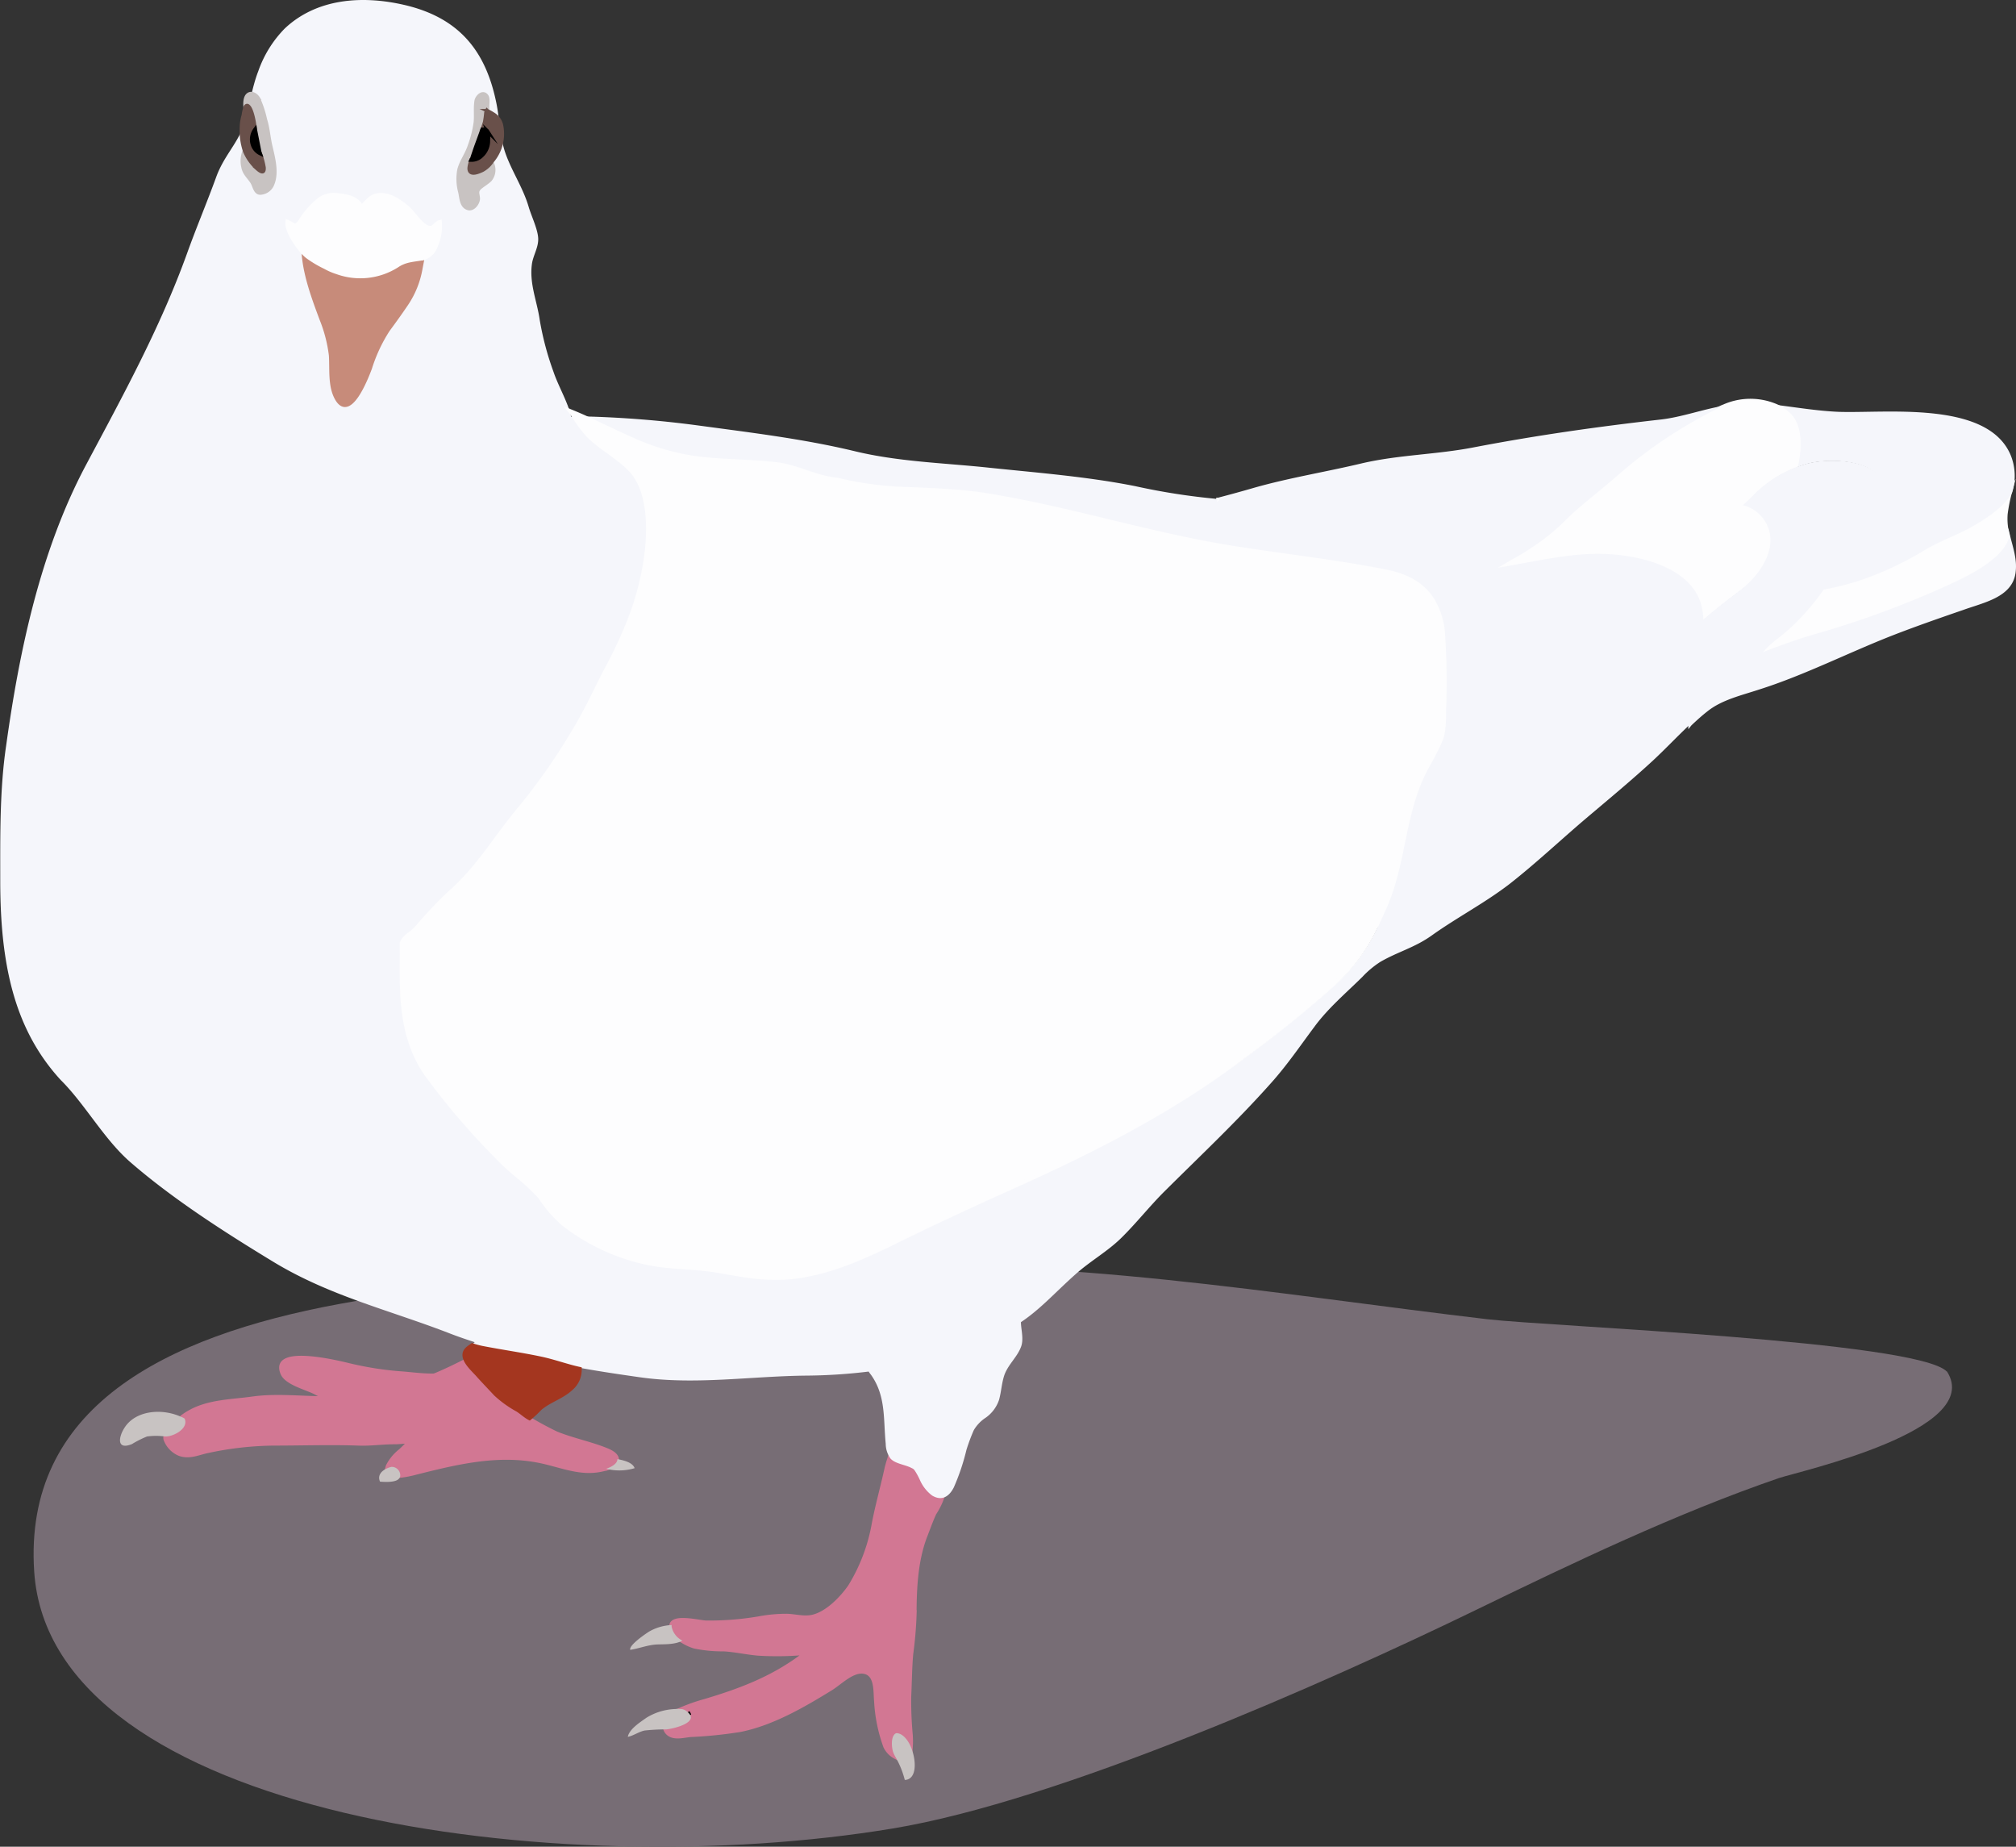 <svg id="d2" xmlns="http://www.w3.org/2000/svg" viewBox="0 0 338.32 309.86"><rect x="0" y="0" width="338.32" height="309.86" fill="#333333" stroke="none"/><defs><style>.cls-1{fill:#776d75;}.cls-2{fill:#d27793;stroke:#d27793;}.cls-10,.cls-11,.cls-12,.cls-13,.cls-14,.cls-2,.cls-3,.cls-4,.cls-5,.cls-6,.cls-7{stroke-miterlimit:10;stroke-width:0.6px;}.cls-3{fill:#fff;stroke:#fff;}.cls-4,.cls-9{fill:#f5f6fb;}.cls-4{stroke:#f5f6fb;}.cls-5{fill:#fdfdfe;stroke:#fdfdfe;}.cls-6{fill:#7388a0;stroke:#7388a0;}.cls-7{fill:none;}.cls-13,.cls-7{stroke:#000;}.cls-11,.cls-8{fill:#c8c3c2;}.cls-10{fill:#c78b7a;stroke:#c78b7a;}.cls-11{stroke:#c8c3c2;}.cls-12{fill:#69504a;stroke:#69504a;}.cls-14{fill:#a4361f;stroke:#a4361f;}</style></defs><title>dove-svg-2-1</title><path class="cls-1" d="M326.7,230.12C333,240,301.91,246.85,298.5,248c-17.12,5.87-34.64,14.26-50.79,22.1-25.55,12.4-70,32.06-97.9,36.69C93.64,316.12,8.43,304.8,5.7,263.7c-3.66-55,94.49-47.79,136-50.72,34.69-2.45,73.37,4.33,107.87,8.37,10.25,1.2,72.06,3.64,77.1,8.77" transform="translate(0.04 0)"/><path class="cls-2" d="M111.83,290.23c1.16-.13,5.52-1.15,3.59-2.89h0a.6.6,0,0,0-.32-.29,1.7,1.7,0,0,0-.87-.28,30.37,30.37,0,0,1,4-1.4c6.29-1.87,11.8-4,16.91-8a51.46,51.46,0,0,1-7.91.13c-1.92-.16-3.83-.6-5.76-.72a23.83,23.83,0,0,1-4.95-.47,8.37,8.37,0,0,1-2.15-1,3.42,3.42,0,0,1-1.79-2.3,1,1,0,0,1,0-.31c.28-1.69,4.61-.56,5.85-.5a49.33,49.33,0,0,0,8.84-.69,25.06,25.06,0,0,1,4.82-.44c1.52.07,2.89.5,4.36.13,2.34-.6,4.7-3,6.1-5a29.91,29.91,0,0,0,4-10.49c.6-3.17,1.49-6.29,2.18-9.46.16-.65.4-1.4.65-2.15,1.3,1.34,3.19,1.49,4.39,2.83.6.69.81,1.84,1.52,2.68a3.43,3.43,0,0,0,2.86,1.59,12.26,12.26,0,0,1-1.34,2.71c-.56,1.2-1,2.46-1.49,3.71-1.62,4.14-1.84,8.88-1.84,13.29a65.76,65.76,0,0,1-.56,6.58c-.22,2.35-.22,4.78-.34,7.17a61.23,61.23,0,0,0,.25,6.35,14.49,14.49,0,0,1,0,2.3c-.56-1.4-1.55-2.52-2.55-2.46-1,.37-.78,2.58-.41,3.36a6.71,6.71,0,0,1,.31.6,3.9,3.9,0,0,1-1.68-1.75,26.24,26.24,0,0,1-1.55-7.6c-.16-1.62.13-4.42-1.87-4.89s-4.18,1.9-5.76,2.83c-4.6,2.83-9.81,5.85-15.19,6.91a72.79,72.79,0,0,1-8.25.84c-1.24.1-3,.69-4-.47a1.69,1.69,0,0,1-.31-.56Z" transform="translate(0.04 0)"/><path class="cls-2" d="M27.72,241.05c1.4.1,4-1.34,3.3-3h0a2.36,2.36,0,0,0-.56-.28,1.3,1.3,0,0,1,.25-.19,9.83,9.83,0,0,1,1.09-.69c3.17-1.79,7.07-1.79,10.52-2.27,4-.56,8-.06,12-.06h.33a56.45,56.45,0,0,0,10.45-1.34,37.22,37.22,0,0,0,7.66-2.43h0c1.9-.78,3.74-1.68,5.57-2.61a21.94,21.94,0,0,0,3,3.8,21,21,0,0,0,4.85,4.39,57.49,57.49,0,0,0,7.17,4.11c2.77,1.12,5.85,1.72,8.53,2.83,1.12.47,1.62,1,1.65,1.55s-.75,1.28-1.9,1.62h-.1c-3.62,1-6.61-.27-10.16-1.12-7.38-1.76-14.54,0-21.66,1.79a18.49,18.49,0,0,1-2.55.5,1.43,1.43,0,0,0-1.34-1.52H65.7a3.55,3.55,0,0,0-.81.28L65,246a7.74,7.74,0,0,1,2.15-2.61,21.09,21.09,0,0,0,1.49-1.52c-.84.06-1.68.16-2.52.16-2.05,0-4,.31-6.07.22-4.7-.16-9.37,0-14,0a55.14,55.14,0,0,0-11.3,1.27c-1.58.34-3,1.06-4.67.47a4.27,4.27,0,0,1-2.39-2.52,1.2,1.2,0,0,1,0-.47Z" transform="translate(0.04 0)"/><path class="cls-3" d="M204.33,83.82a1.05,1.05,0,0,0,.31,0l-.44.5Z" transform="translate(0.04 0)"/><path class="cls-4" d="M287.23,117.48c1.65-1.59,3.73-2.34,5.38-4,1.28-1.27,2.23-2.92,3.43-4.36l.06-.07c2.68-1,5.45-2,8.18-2.83a164,164,0,0,0,23.31-8.63c2.86-1.36,8.5-4.09,9.39-7.71.49,2.06,1.23,4,.93,6.19-.53,3.89-5.11,4.73-8.62,6-3.84,1.32-7.77,2.69-11.62,4.18-7.53,2.93-14.94,6.73-22.47,9.12-3,1-6.38,1.74-8.88,3.74-.94.73-1.84,1.55-2.73,2.39A45.72,45.72,0,0,1,287.23,117.48Z" transform="translate(0.04 0)"/><path class="cls-5" d="M300,105.56a38.72,38.72,0,0,0,6-6.82h0a43.82,43.82,0,0,0,7.56-2.11,55.63,55.63,0,0,0,9.19-4.48c2.49-1.52,5.26-2.43,7.81-3.86,2-1.09,5.38-3.18,6.73-5.63a27.2,27.2,0,0,0-.71,3.59,10.86,10.86,0,0,0,.34,3.59c-.88,3.62-6.52,6.35-9.39,7.71a159.92,159.92,0,0,1-23.31,8.63c-2.74.81-5.51,1.79-8.18,2.83C297.33,107.49,298.66,106.82,300,105.56Z" transform="translate(0.04 0)"/><path class="cls-4" d="M298.53,68.3c3.21.41,6.43.93,9.74,1.09,7.72.34,25-2,28.83,7.07a8.92,8.92,0,0,1,.24,6.1h0c-1.35,2.45-4.78,4.54-6.73,5.63-2.55,1.43-5.33,2.34-7.81,3.86a55.63,55.63,0,0,1-9.19,4.48A43.82,43.82,0,0,1,306,98.62c0-.06.12-.12.12-.18,1.4-2.06,2.12-3.71,4-5.33a14.94,14.94,0,0,0,3-3.59c1.15-1.79,3.22-4.47,3.34-6.64.39-6.16-9.37-6.44-13.35-5.33-.6.19-1.2.38-1.72.56.66-3.11.66-6.61-1.06-8.4A7.65,7.65,0,0,0,298.53,68.3Z" transform="translate(0.04 0)"/><path class="cls-6" d="M306.05,98.69" transform="translate(0.04 0)"/><path class="cls-7" d="M115.66,287.78a1.48,1.48,0,0,0-.25-.5" transform="translate(0.04 0)"/><path class="cls-8" d="M108.45,288.21a9.85,9.85,0,0,1,4.85-1.46,3.81,3.81,0,0,1,.84,0h.06a1.7,1.7,0,0,1,.87.28,2.7,2.7,0,0,1,.31.25h0c2,1.74-2.39,2.77-3.59,2.89h-.16a32.4,32.4,0,0,0-3.51.19c-1,.22-1.84.87-2.8,1.06C105.54,290.11,107.5,288.89,108.45,288.21Z" transform="translate(0.04 0)"/><path class="cls-8" d="M108.85,273.78a8.3,8.3,0,0,1,3.83-1.12,1,1,0,0,0,0,.31,3.35,3.35,0,0,0,1.79,2.3c-1.2.71-3.18.6-4.3.65-1.62.1-3,.69-4.45.9C105.5,276.05,108.1,274.27,108.85,273.78Z" transform="translate(0.04 0)"/><path class="cls-8" d="M103.57,244.82c1.2.22,2.58.6,2.89,1.52a8.92,8.92,0,0,1-4.78.1C102.83,246.05,103.58,245.47,103.57,244.82Z" transform="translate(0.04 0)"/><path class="cls-8" d="M20.82,239.61c1.85-3,6.36-3.36,9.56-1.87a2.36,2.36,0,0,1,.56.28h0c.75,1.65-1.9,3.08-3.3,3h0a11.15,11.15,0,0,0-3,0,17,17,0,0,0-2.54,1.28C19.5,243.35,19.85,241.14,20.82,239.61Z" transform="translate(0.04 0)"/><path class="cls-2" d="M58.65,229.05a54.61,54.61,0,0,0,9,1.37c1.56.13,3.37.37,5.08.34a37.22,37.22,0,0,1-7.66,2.43,59.07,59.07,0,0,1-10.4,1.34h0a17.48,17.48,0,0,1-1.74-.82c-1.42-.78-4.91-1.59-5.6-3.27C45.33,225.61,57.51,228.79,58.65,229.05Z" transform="translate(0.04 0)"/><path class="cls-8" d="M150.34,290.81c1-.07,2,1.06,2.55,2.46.9,2.3.9,5.32-1.09,5.38a15.22,15.22,0,0,0-1.55-3.83,6.71,6.71,0,0,1-.31-.6C149.57,293.44,149.37,291.23,150.34,290.81Z" transform="translate(0.04 0)"/><path class="cls-8" d="M64.85,246.4a3.55,3.55,0,0,1,.81-.28h0a1.43,1.43,0,0,1,1.47,1.39h0v.12h0a.86.86,0,0,1-.31.56c-.6.56-2.31.47-3.08.41C63.27,247.59,63.95,246.81,64.85,246.4Z" transform="translate(0.04 0)"/><path class="cls-5" d="M262.4,87.55c2.7-2.72,5.8-4.95,8.7-7.5A77.84,77.84,0,0,1,288.47,68.5a8.08,8.08,0,0,1,.8-.35h0a11,11,0,0,1,9.3.19h0a7.65,7.65,0,0,1,1.79,1.4c1.74,1.83,1.74,5.31,1.05,8.41a20,20,0,0,0-6.48,4c-.6.56-1.52,1.49-2.49,2.39-4-1.34-9.77-.47-13,.06a82,82,0,0,0-18.39,5.79A36.67,36.67,0,0,1,257,91.88,33.48,33.48,0,0,0,262.4,87.55Z" transform="translate(0.04 0)"/><path class="cls-5" d="M253.9,93.75c1-.6,2.09-1.2,3.11-1.89a36.67,36.67,0,0,0,4.09-1.5,82,82,0,0,1,18.36-5.79c3.17-.53,8.9-1.4,13-.06a6.1,6.1,0,0,1,4.51,4.54c.84,3.92-2.33,7.85-5.32,10-2.15,1.59-4.14,3.24-6.16,4.92a6,6,0,0,0-.07-1.12c-.87-8.09-12.3-10-18.7-9.68-5.38.27-10.71,1.64-16,2.39C251.79,95,252.88,94.34,253.9,93.75Z" transform="translate(0.04 0)"/><path class="cls-4" d="M232.63,151.95c3.23-7.65,2.85-16,7-23.31a45.59,45.59,0,0,0,2.24-4.41c.6-1.42.56-3.74.6-5.38a115.47,115.47,0,0,0-.19-12.45,12.62,12.62,0,0,0-1.79-5.78,58.58,58.58,0,0,0,6.38-2.93c1.31-.65,2.59-1.37,3.86-2.05h0c5.26-.77,10.59-2.15,16-2.39,6.41-.31,17.84,1.58,18.7,9.68a6.45,6.45,0,0,1,.07,1.12c-.07,6.94-7.87,9.8-12,14.35-3.11,3.4-6.13,7.1-9.18,10.62a101.21,101.21,0,0,1-11.55,11c-4,3.39-8.56,6-12.67,9.09-2.65,2.06-6,3.89-8.81,6C231.67,154.12,232.1,153.05,232.63,151.95Z" transform="translate(0.04 0)"/><line class="cls-7" x1="240.46" y1="100.6" x2="240.43" y2="100.6"/><path class="cls-9" d="M1,125.05C3.2,109.2,6.72,92.51,14.31,78.17c6.26-11.76,12.48-23.06,17-35.54,1.55-4.33,3.33-8.53,4.92-12.89,1.24-3.45,3.43-5.48,4.48-8.37s1.39-6.32,2.59-9.42a19.25,19.25,0,0,1,4.45-7.17C53-.17,60.54-.88,67.95.86c9,2.13,13.43,7.6,15.23,16.06.6,2.7.64,5.68,1.44,8.3,1,3.19,3.11,6.18,4.08,9.56.47,1.56,1.52,3.71,1.58,5.23s-.87,2.86-1.06,4.33c-.44,3.27.87,6.22,1.31,9.31a49.19,49.19,0,0,0,2.3,8.69c.73,2.17,2,4.38,2.71,6.58h0a10,10,0,0,1,.27,1h.48a23.61,23.61,0,0,0,2.43,3.26c2.08,2.08,4.93,3.56,7,5.67,3.31,3.44,3.27,10,2.67,14.41-1,7.28-3.39,12.88-6.76,19.23-1.89,3.59-3.43,7.1-5.61,10.59a100.78,100.78,0,0,1-8.66,12.36c-4.18,4.91-7,10.07-12,14.42-2.09,1.79-3.64,3.92-5.54,5.89a16.14,16.14,0,0,1-1.36,1.14,3.23,3.23,0,0,0-1.06,1.27c0,8-.46,15.39,4.22,22.18A117.64,117.64,0,0,0,84,194.69c2.9,3,3.68,2.92,6.78,6.29a22.48,22.48,0,0,0,3.81,4.42,34.34,34.34,0,0,0,15.86,6.94c3.32.44,6.67.4,10,1a49.3,49.3,0,0,0,11,1.2c6.89-.27,13.42-3.3,19.52-6.31s12.34-5.89,18.59-8.7c13.67-6.16,27.15-13,39.16-22A195.89,195.89,0,0,0,224.21,165a30.62,30.62,0,0,0,7.06-9.69c2.8-2.16,6.16-4,8.78-6,4.11-3.11,8.69-5.7,12.67-9.09a101.2,101.2,0,0,0,11.55-11c3-3.51,6.07-7.22,9.18-10.62,4.18-4.54,12-7.41,12-14.35,2-1.68,4-3.33,6.16-4.92,3-2.18,6.16-6.1,5.32-10a6.1,6.1,0,0,0-4.48-4.57c1-.9,1.89-1.83,2.49-2.39a20,20,0,0,1,6.47-4c.52-.19,1.12-.37,1.72-.56,4-1.12,13.75-.84,13.35,5.33-.13,2.18-2.18,4.87-3.34,6.66a14.94,14.94,0,0,1-3,3.59c-1.9,1.62-2.62,3.27-4,5.33,0,.06-.12.12-.12.18h0a38.73,38.73,0,0,1-6,6.82c-1.4,1.3-2.74,2-4,3.49l-.07.06c-1.2,1.42-2.16,3.08-3.49,4.41-1.68,1.68-3.76,2.43-5.38,4a45.72,45.72,0,0,0-3.65,4c-2.06,1.94-4,4-6,5.86-3.53,3.27-7.53,6.58-11.3,9.77-4.23,3.59-8.4,7.53-12.83,11-4.11,3.17-8.89,5.66-13.07,8.65-2.89,2.06-5.73,2.74-8.66,4.45a15.85,15.85,0,0,0-3,2.52c-2.71,2.67-5.76,5.26-8,8.31-2.43,3.25-4.64,6.52-7.38,9.56-5.57,6.26-11.67,12-17.71,18-2.52,2.49-4.78,5.38-7.35,7.91-2.34,2.3-5.23,3.89-7.72,6.13-3.45,3.08-5.85,5.82-9.12,8,0,1.2.53,2.88,0,4.18-.66,1.75-2.24,3-2.83,4.85-.41,1.31-.47,2.65-.84,4a6,6,0,0,1-2.24,3,6.32,6.32,0,0,0-2,2.09,30.42,30.42,0,0,0-1.24,3.33,36.68,36.68,0,0,1-2.12,6.29c-.78,1.52-2,2.34-3.65,1.34a6.53,6.53,0,0,1-2-2.52,12,12,0,0,0-.75-1.43c-.34-.53-.31-.47-.87-.75-1.06-.5-2.62-.65-3.37-1.52a4.33,4.33,0,0,1-.78-2.46c-.41-4.11.06-8-2.46-11.55-.13-.16-.28-.37-.41-.56a91.53,91.53,0,0,1-10.56.68c-9.27.1-18.53,1.59-27.8.28-3.51-.5-6.91-1-10.27-1.62v.22c-2.1-.45-4.29-1.26-6.58-1.75-3.27-.7-6.58-1.16-9.85-1.79a14.35,14.35,0,0,1-1.65-.45,2.87,2.87,0,0,0,.6-.5c-1.52-.5-3-1-4.57-1.62-10-3.83-19.73-6.16-29-11.73-8.24-5-17.1-10.65-24.38-17-4.35-3.86-7.47-9.62-11.52-13.64a34,34,0,0,1-5.6-8.25C.8,165.22,0,156.16,0,147.65,0,140.19-.1,132.44,1,125.05Z" transform="translate(0.04 0)"/><path class="cls-9" d="M67.36,158.16a3.23,3.23,0,0,1,1.06-1.27,16.14,16.14,0,0,0,1.36-1.14,73.48,73.48,0,0,1,5.54-5.89c5-4.35,7.84-9.51,12-14.42A100.78,100.78,0,0,0,96,123.05c2.18-3.49,3.72-7,5.61-10.59,3.37-6.35,5.78-12,6.76-19.23.6-4.39.63-11-2.67-14.41-2-2.08-4.87-3.59-7-5.67a23.61,23.61,0,0,1-2.43-3.28H98a177.06,177.06,0,0,1,19,1.5c8.84,1.2,17.62,2.24,26.21,4.29,7.5,1.84,15.16,2,22.88,2.83,8.09.84,16.41,1.49,24.38,3.08a110.13,110.13,0,0,0,13.85,2.15l-.13.53.44-.5a1.12,1.12,0,0,1-.31,0l.07-.25q2.89-.75,6-1.65c5.89-1.68,12.14-2.68,18.12-4.11,6.29-1.46,12.61-1.46,18.93-2.71,10.46-2,20.64-3.44,31.22-4.64,3.53-.4,7.06-1.72,10.59-2.31l-.8.35A77.84,77.84,0,0,0,271.1,80.05c-2.89,2.55-6,4.78-8.69,7.5A33.48,33.48,0,0,1,257,91.88a35.3,35.3,0,0,1-3.11,1.89c-1.06.59-2.12,1.28-3.22,1.87h0c-1.27.68-2.55,1.4-3.86,2.05a58.58,58.58,0,0,1-6.38,2.93,12.62,12.62,0,0,1,1.79,5.78,115.47,115.47,0,0,1,.19,12.45c0,1.67,0,4-.6,5.38a45.59,45.59,0,0,1-2.24,4.41c-4.09,7.31-3.72,15.66-7,23.31-.48,1.14-1,2.22-1.46,3.25a30.62,30.62,0,0,1-7,9.7,192.75,192.75,0,0,1-15.54,12.55c-12,9.09-25.48,15.88-39.16,22-6.24,2.81-12.48,5.69-18.59,8.7s-12.64,6-19.52,6.31c-3.93.13-7.17-.55-11-1.2-3.33-.56-6.68-.53-10-1a34.34,34.34,0,0,1-15.86-6.94,22.48,22.48,0,0,1-3.81-4.42c-3.1-3.38-3.88-3.31-6.78-6.29A120.4,120.4,0,0,1,71.6,180.26C66.87,173.55,67.33,166.12,67.36,158.16Z" transform="translate(0.04 0)"/><path class="cls-10" d="M51.48,43a39.81,39.81,0,0,0,3.8,2.27C61,47.6,65,45.7,66.64,44.61c1.34-.88,2.52-.91,4.11-1.2h.13c-.1.6-.22,1.15-.31,1.65a15.32,15.32,0,0,1-2.34,5.88c-1,1.49-2.09,3-3.14,4.42a26.16,26.16,0,0,0-3,6.41c-.6,1.59-3.43,9-5.64,5.11-1.2-2.12-.84-5-1-7.28a24.05,24.05,0,0,0-1.58-6.07c-1.25-3.36-2.73-7.28-3-11.09Q51.16,42.73,51.48,43Z" transform="translate(0.04 0)"/><path class="cls-5" d="M48.16,37.17c1.31.53,1.28,1.15,2.21-.13a13.06,13.06,0,0,1,2.73-3.23,4.14,4.14,0,0,1,3.59-1.09c1.34.12,3.43.5,3.89,2,.87-.77,1.43-1.79,2.74-2,1.93-.25,3.51.87,4.92,2,1.09.91,2.09,2.68,3.3,3.3s1.3-.56,2.27-.81a8.27,8.27,0,0,1-.71,4.14,3.29,3.29,0,0,1-2.27,2.06H70.7c-1.58.26-2.77.29-4.11,1.2a11.53,11.53,0,0,1-10.1,1.09,10.33,10.33,0,0,1-2-.87,18.18,18.18,0,0,1-3-1.79,8.37,8.37,0,0,1-.65-.6h0C49.57,41.05,47.95,38.62,48.16,37.17Z" transform="translate(0.04 0)"/><path class="cls-11" d="M77,28.47c.38-1.43,1.31-2.62,1.75-4a18.53,18.53,0,0,0,1-4c.1-1.16-.06-2.39.13-3.55.12-.69,1.06-1.65,1.71-.87.31.35.22,1.15.19,1.59v.68a.33.33,0,0,0-.06.16,1.57,1.57,0,0,0-.16.41,14.85,14.85,0,0,1-.22,1.59c-.13.39-.25.79-.41,1.2-.28.78-.56,1.55-.84,2.3s-.6,1.72-.87,2.52a2.14,2.14,0,0,1-.13.31c-.19.6-.56,1.58-.13,2s1.55-.13,2-.31a4.63,4.63,0,0,0,1.49-1.31,2.62,2.62,0,0,1-.25,3c-.5.47-1.09.81-1.62,1.24-.74.64-.44,1-.37,1.79s-.81,2-1.68,1.75c-1.15-.32-1.15-1.68-1.37-2.71A8.37,8.37,0,0,1,77,28.47Z" transform="translate(0.04 0)"/><path class="cls-11" d="M41,25.23a2.16,2.16,0,0,0,.16.41,8.15,8.15,0,0,0,2,2.71c.6.53,1.2.84,1.11-.19a12.71,12.71,0,0,0-.65-2.39,2.9,2.9,0,0,1-.13-.5L42.86,22a2,2,0,0,1-.06-.28c-.16-.87-.47-3.2-1.12-3.8a.39.39,0,0,0-.22-.13c-.16,0-.28.13-.34.34-.07-.69-.1-1.79.47-2.24s1.34,0,1.71.6a17.31,17.31,0,0,1,1.19,3.59c.44,1.4.53,2.8.84,4.23.47,2.06,1.2,4.56.37,6.58a2.3,2.3,0,0,1-1.79,1.46c-1.12.26-1.2-1.08-1.65-1.79-.6-.93-1.31-1.43-1.52-2.58A4.51,4.51,0,0,1,41,25.23Z" transform="translate(0.04 0)"/><path class="cls-12" d="M40.81,19.32a5.91,5.91,0,0,1,.29-1.27c.06-.22.19-.34.34-.34a.39.39,0,0,1,.22.13c.65.6,1,2.92,1.12,3.8a2.83,2.83,0,0,0-.44,2.61,2.48,2.48,0,0,0,1.27,1.46,12.71,12.71,0,0,1,.65,2.39c.08,1.06-.52.75-1.12.22a8.15,8.15,0,0,1-2-2.7,2.16,2.16,0,0,1-.16-.41h0a10.84,10.84,0,0,1-.5-3.74A7.72,7.72,0,0,1,40.81,19.32Z" transform="translate(0.04 0)"/><path class="cls-13" d="M42.78,21.68a2,2,0,0,0,.06.28l.65,3.3a2.9,2.9,0,0,0,.13.5,2.48,2.48,0,0,1-1.27-1.46A2.83,2.83,0,0,1,42.78,21.68Z" transform="translate(0.04 0)"/><path class="cls-12" d="M79,26.85a2.39,2.39,0,0,0,1.79-.72,3.4,3.4,0,0,0,1.09-2.71A3.09,3.09,0,0,0,81.75,22c-.19-.28-.53-.28-.87-.28.16-.39.28-.79.41-1.2a14.85,14.85,0,0,0,.22-1.59,1.57,1.57,0,0,1,.16-.41l.06.06a10.82,10.82,0,0,1,1,.56A2.92,2.92,0,0,1,84.1,21a7.08,7.08,0,0,1-1.43,5.91,2.39,2.39,0,0,0-.25.34,4.63,4.63,0,0,1-1.49,1.31c-.41.19-1.52.72-2,.31S78.86,27.49,79,26.85Z" transform="translate(0.04 0)"/><path class="cls-13" d="M79.17,26.53c.27-.81.56-1.68.87-2.52s.56-1.52.84-2.3c.34,0,.69,0,.87.28a3.09,3.09,0,0,1,.16,1.43,3.4,3.4,0,0,1-1.09,2.71,2.39,2.39,0,0,1-1.79.72A2.14,2.14,0,0,0,79.17,26.53Z" transform="translate(0.04 0)"/><path class="cls-5" d="M67.36,158.16a3.23,3.23,0,0,1,1.06-1.27,16.14,16.14,0,0,0,1.36-1.14,73.48,73.48,0,0,1,5.54-5.89c5-4.35,7.84-9.51,12-14.42A100.78,100.78,0,0,0,96,123.05c2.18-3.49,3.72-7,5.61-10.59,3.37-6.35,5.78-12,6.76-19.23.6-4.39.63-11-2.67-14.41-2-2.08-4.87-3.59-7-5.67a23.61,23.61,0,0,1-2.44-3.26h0a11.59,11.59,0,0,0-.75-1h0c.85.34,1.67.69,2.48,1.05,2.71,1.23,5.21,2.49,7.77,3.62a39.36,39.36,0,0,0,10.9,3.26c4.43.6,8.85.5,13.33,1,3.8.4,6.58,2.23,10.53,2.65a56.06,56.06,0,0,0,12,1.55c4.14.2,8.37.33,12.37.93,13.83,2.14,27.2,6.49,41.06,8.78,8.9,1.46,17.86,2.39,26.65,4.14,3.59.72,6.19,2.24,7.77,4.73a12.62,12.62,0,0,1,1.79,5.78,115.47,115.47,0,0,1,.19,12.45c0,1.67,0,4-.6,5.38a45.59,45.59,0,0,1-2.24,4.41c-4.09,7.31-3.72,15.66-7,23.31-.48,1.14-1,2.22-1.46,3.25a30.62,30.62,0,0,1-7,9.7,192.75,192.75,0,0,1-15.54,12.55c-12,9.09-25.48,15.88-39.16,22-6.24,2.81-12.48,5.69-18.59,8.7s-12.64,6-19.52,6.31c-3.93.13-7.17-.55-11-1.2-3.33-.56-6.68-.53-10-1a34.34,34.34,0,0,1-15.86-6.94,22.48,22.48,0,0,1-3.81-4.42c-3.1-3.38-3.88-3.31-6.78-6.29a120.4,120.4,0,0,1-12.33-14.35C66.87,173.55,67.33,166.12,67.36,158.16Z" transform="translate(0.04 0)"/><path class="cls-14" d="M79.2,225.67a14.35,14.35,0,0,0,1.65.45c3.27.64,6.58,1.1,9.85,1.79,2.27.48,4.45,1.3,6.58,1.75A4.14,4.14,0,0,1,95.82,233c-1.52,1.43-3.64,2-5.2,3.33A20.62,20.62,0,0,1,88.83,238c-.68-.34-1.37-1-2.05-1.43a18.24,18.24,0,0,1-3.68-2.65c-.93-1-1.89-2-2.8-3-.75-.9-2.39-2.24-2.43-3.52C77.84,226.51,78.57,226.13,79.2,225.67Z" transform="translate(0.04 0)"/></svg>